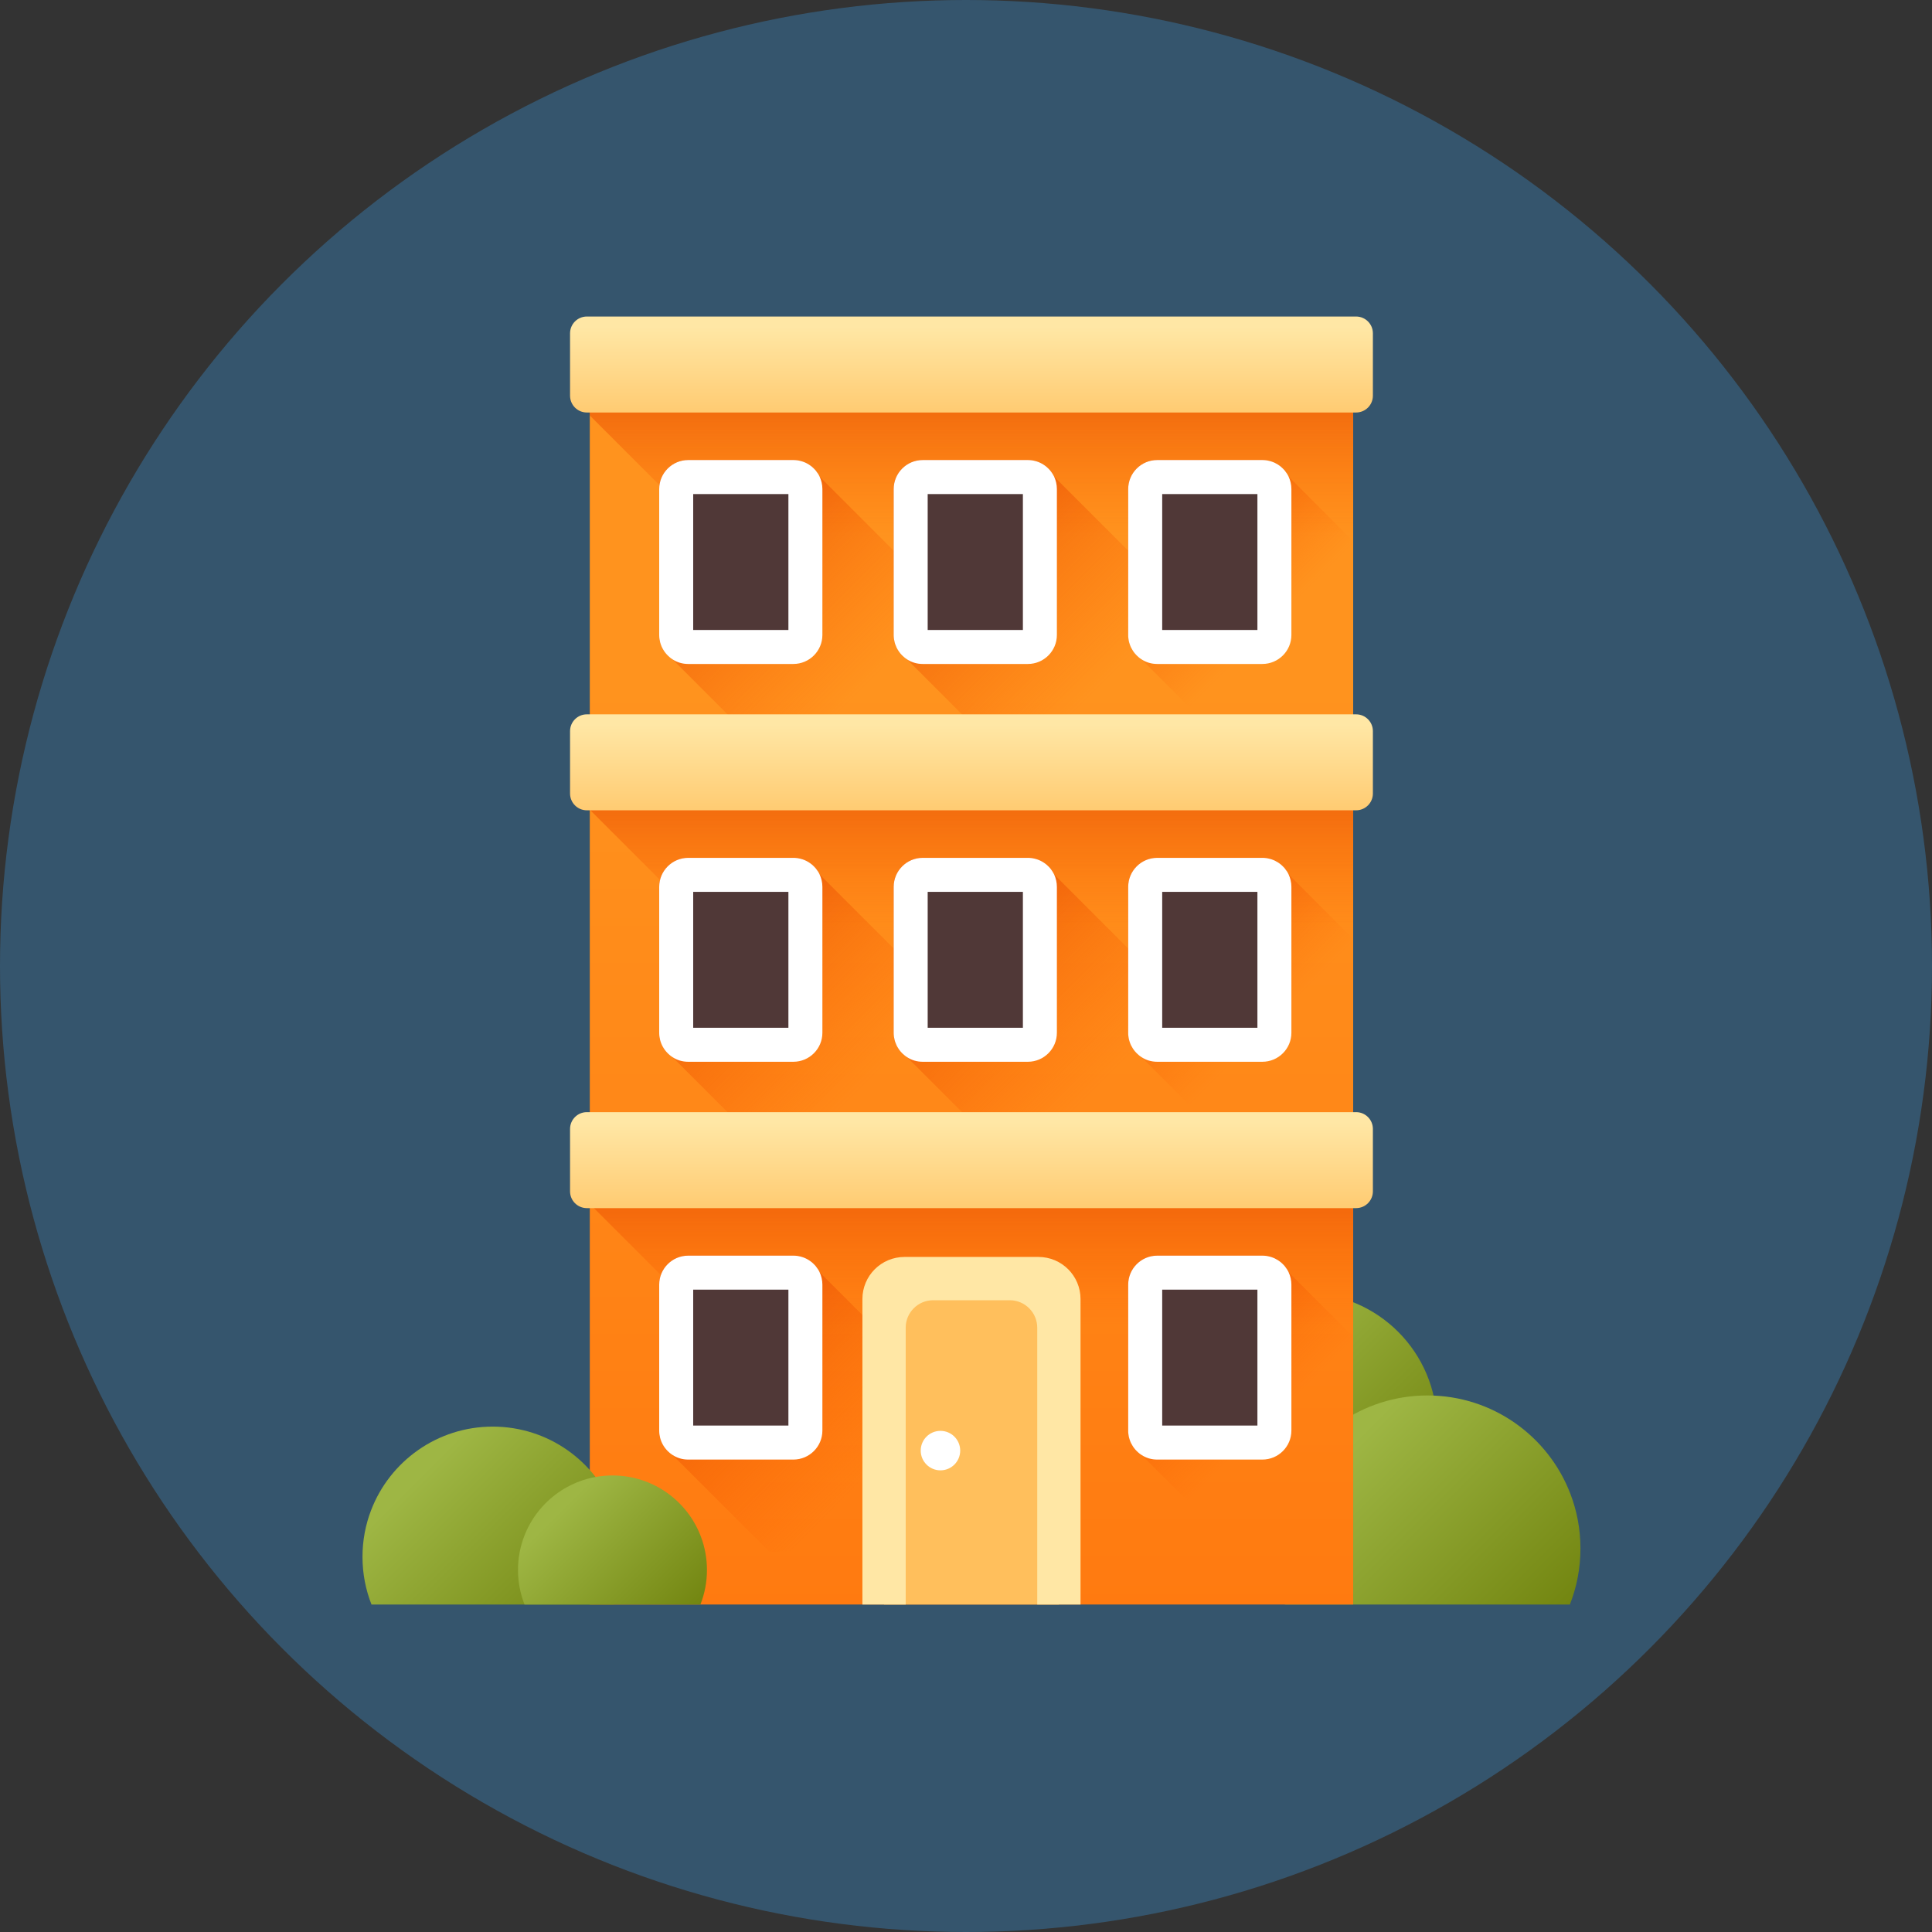 <?xml version="1.0" encoding="UTF-8" standalone="no"?>
<!-- Generator: Adobe Illustrator 19.0.0, SVG Export Plug-In . SVG Version: 6.00 Build 0)  -->

<svg
   xmlns:dc="http://purl.org/dc/elements/1.1/"
   xmlns:cc="http://creativecommons.org/ns#"
   xmlns:rdf="http://www.w3.org/1999/02/22-rdf-syntax-ns#"
   xmlns:svg="http://www.w3.org/2000/svg"
   xmlns="http://www.w3.org/2000/svg"
   xmlns:sodipodi="http://sodipodi.sourceforge.net/DTD/sodipodi-0.dtd"
   xmlns:inkscape="http://www.inkscape.org/namespaces/inkscape"
   version="1.1"
   id="Capa_1"
   x="0px"
   y="0px"
   viewBox="0 0 768 768"
   xml:space="preserve"
   sodipodi:docname="residence.svg"
   width="768"
   height="768"
   inkscape:version="0.92.3 (unknown)"><rect x="0" y="0" width="768" height="768" fill="#333333" stroke="none"/><defs
   id="defs2567"><style
     id="style930">.cls-1{fill:#35556d;}.cls-2{fill:#1b75bc;}.cls-3{fill:#a9e870;}.cls-4{fill:#ff673a;}.cls-5{fill:#13aae5;}.cls-6{fill:#733fc4;}.cls-7{fill:#14a085;}.cls-8{fill:#f29c1f;}.cls-9{fill:#e57e25;}.cls-10{fill:#71c285;}.cls-11{fill:#808b8d;}</style><linearGradient
     id="linearGradient3303"
     gradientUnits="userSpaceOnUse"
     x1="355.781"
     y1="106.295"
     x2="423.331"
     y2="38.735"
     gradientTransform="matrix(1.004,0,0,-1.004,1.349,1441.343)"><stop
       offset="0"
       style="stop-color:#9EB644"
       id="stop2363-3" /><stop
       offset="1"
       style="stop-color:#738611"
       id="stop2365-6" /></linearGradient><linearGradient
     id="linearGradient3307"
     gradientUnits="userSpaceOnUse"
     x1="401.168"
     y1="64.452"
     x2="475.948"
     y2="-10.318"
     gradientTransform="matrix(1.004,0,0,-1.004,1.349,1441.343)"><stop
       offset="0"
       style="stop-color:#9EB644"
       id="stop2370-7" /><stop
       offset="1"
       style="stop-color:#738611"
       id="stop2372-5" /></linearGradient><linearGradient
     id="linearGradient3311"
     gradientUnits="userSpaceOnUse"
     x1="254.814"
     y1="368.833"
     x2="254.814"
     y2="-424.317"
     gradientTransform="matrix(1.004,0,0,-1.004,1.349,1441.343)"><stop
       offset="0"
       style="stop-color:#FF931E"
       id="stop2377-3" /><stop
       offset="1"
       style="stop-color:#FF5D00"
       id="stop2379-5" /></linearGradient><linearGradient
     id="linearGradient3315"
     gradientUnits="userSpaceOnUse"
     x1="254.81"
     y1="427.693"
     x2="254.81"
     y2="517.886"
     gradientTransform="matrix(1.004,0,0,-1.004,0.192,516.561)"><stop
       offset="0"
       style="stop-color:#FF5D00;stop-opacity:0"
       id="stop2384-6" /><stop
       offset="1"
       style="stop-color:#D54003"
       id="stop2386-2" /></linearGradient><linearGradient
     id="linearGradient3319"
     gradientUnits="userSpaceOnUse"
     x1="254.81"
     y1="271.583"
     x2="254.81"
     y2="361.773"
     gradientTransform="matrix(1.004,0,0,-1.004,0.192,516.561)"><stop
       offset="0"
       style="stop-color:#FF5D00;stop-opacity:0"
       id="stop2391-9" /><stop
       offset="1"
       style="stop-color:#D54003"
       id="stop2393-1" /></linearGradient><linearGradient
     id="linearGradient3323"
     gradientUnits="userSpaceOnUse"
     x1="254.81"
     y1="115.463"
     x2="254.81"
     y2="205.663"
     gradientTransform="matrix(1.004,0,0,-1.004,0.192,516.561)"><stop
       offset="0"
       style="stop-color:#FF5D00;stop-opacity:0"
       id="stop2398-2" /><stop
       offset="1"
       style="stop-color:#D54003"
       id="stop2400-7" /></linearGradient><linearGradient
     id="linearGradient3327"
     gradientUnits="userSpaceOnUse"
     x1="254.809"
     y1="510.503"
     x2="254.809"
     y2="460.083"
     gradientTransform="matrix(1.004,0,0,-1.004,1.349,1441.343)"><stop
       offset="0"
       style="stop-color:#FFE7A5"
       id="stop2405-0" /><stop
       offset="0.966"
       style="stop-color:#FFBF5C"
       id="stop2407-9" /></linearGradient><linearGradient
     id="linearGradient3331"
     gradientUnits="userSpaceOnUse"
     x1="212.799"
     y1="368.022"
     x2="115.269"
     y2="465.547"
     gradientTransform="matrix(1.004,0,0,-1.004,1.349,1441.343)"><stop
       offset="0"
       style="stop-color:#FF5D00;stop-opacity:0"
       id="stop2412-3" /><stop
       offset="1"
       style="stop-color:#D54003"
       id="stop2414-6" /></linearGradient><linearGradient
     id="linearGradient3335"
     gradientUnits="userSpaceOnUse"
     x1="305.648"
     y1="368.022"
     x2="208.128"
     y2="465.547"
     gradientTransform="matrix(1.004,0,0,-1.004,1.349,1441.343)"><stop
       offset="0"
       style="stop-color:#FF5D00;stop-opacity:0"
       id="stop2423-0" /><stop
       offset="1"
       style="stop-color:#D54003"
       id="stop2425-6" /></linearGradient><linearGradient
     id="linearGradient3339"
     gradientUnits="userSpaceOnUse"
     x1="373.902"
     y1="392.626"
     x2="305.533"
     y2="460.996"
     gradientTransform="matrix(1.004,0,0,-1.004,1.349,1441.343)"><stop
       offset="0"
       style="stop-color:#FF5D00;stop-opacity:0"
       id="stop2434-2" /><stop
       offset="1"
       style="stop-color:#D54003"
       id="stop2436-6" /></linearGradient><linearGradient
     id="linearGradient3343"
     gradientUnits="userSpaceOnUse"
     x1="254.809"
     y1="352.983"
     x2="254.809"
     y2="302.563"
     gradientTransform="matrix(1.004,0,0,-1.004,1.349,1441.343)"><stop
       offset="0"
       style="stop-color:#FFE7A5"
       id="stop2445-1" /><stop
       offset="0.966"
       style="stop-color:#FFBF5C"
       id="stop2447-8" /></linearGradient><linearGradient
     id="linearGradient3347"
     gradientUnits="userSpaceOnUse"
     x1="212.799"
     y1="210.503"
     x2="115.269"
     y2="308.033"
     gradientTransform="matrix(1.004,0,0,-1.004,1.349,1441.343)"><stop
       offset="0"
       style="stop-color:#FF5D00;stop-opacity:0"
       id="stop2452-7" /><stop
       offset="1"
       style="stop-color:#D54003"
       id="stop2454-9" /></linearGradient><linearGradient
     id="linearGradient3351"
     gradientUnits="userSpaceOnUse"
     x1="305.648"
     y1="210.502"
     x2="208.128"
     y2="308.032"
     gradientTransform="matrix(1.004,0,0,-1.004,1.349,1441.343)"><stop
       offset="0"
       style="stop-color:#FF5D00;stop-opacity:0"
       id="stop2463-2" /><stop
       offset="1"
       style="stop-color:#D54003"
       id="stop2465-0" /></linearGradient><linearGradient
     id="linearGradient3355"
     gradientUnits="userSpaceOnUse"
     x1="373.901"
     y1="235.115"
     x2="305.531"
     y2="303.475"
     gradientTransform="matrix(1.004,0,0,-1.004,1.349,1441.343)"><stop
       offset="0"
       style="stop-color:#FF5D00;stop-opacity:0"
       id="stop2474-2" /><stop
       offset="1"
       style="stop-color:#D54003"
       id="stop2476-3" /></linearGradient><linearGradient
     id="linearGradient3359"
     gradientUnits="userSpaceOnUse"
     x1="254.809"
     y1="195.463"
     x2="254.809"
     y2="145.053"
     gradientTransform="matrix(1.004,0,0,-1.004,1.349,1441.343)"><stop
       offset="0"
       style="stop-color:#FFE7A5"
       id="stop2485-7" /><stop
       offset="0.966"
       style="stop-color:#FFBF5C"
       id="stop2487-5" /></linearGradient><linearGradient
     id="linearGradient3363"
     gradientUnits="userSpaceOnUse"
     x1="212.798"
     y1="52.992"
     x2="115.268"
     y2="150.512"
     gradientTransform="matrix(1.004,0,0,-1.004,1.349,1441.343)"><stop
       offset="0"
       style="stop-color:#FF5D00;stop-opacity:0"
       id="stop2492-9" /><stop
       offset="1"
       style="stop-color:#D54003"
       id="stop2494-2" /></linearGradient><linearGradient
     id="linearGradient3367"
     gradientUnits="userSpaceOnUse"
     x1="373.901"
     y1="77.595"
     x2="305.531"
     y2="145.965"
     gradientTransform="matrix(1.004,0,0,-1.004,1.349,1441.343)"><stop
       offset="0"
       style="stop-color:#FF5D00;stop-opacity:0"
       id="stop2503-2" /><stop
       offset="1"
       style="stop-color:#D54003"
       id="stop2505-8" /></linearGradient><linearGradient
     id="linearGradient3371"
     gradientUnits="userSpaceOnUse"
     x1="36.161"
     y1="55.525"
     x2="99.801"
     y2="-8.106"
     gradientTransform="matrix(1.004,0,0,-1.004,1.349,1441.343)"><stop
       offset="0"
       style="stop-color:#9EB644"
       id="stop2520-9" /><stop
       offset="1"
       style="stop-color:#738611"
       id="stop2522-7" /></linearGradient><linearGradient
     id="linearGradient3375"
     gradientUnits="userSpaceOnUse"
     x1="91.562"
     y1="41.526"
     x2="137.722"
     y2="-4.634"
     gradientTransform="matrix(1.004,0,0,-1.004,1.349,1441.343)"><stop
       offset="0"
       style="stop-color:#9EB644"
       id="stop2527-3" /><stop
       offset="1"
       style="stop-color:#738611"
       id="stop2529-6" /></linearGradient></defs><sodipodi:namedview
   pagecolor="#ffffff"
   bordercolor="#666666"
   borderopacity="1"
   objecttolerance="10"
   gridtolerance="10"
   guidetolerance="10"
   inkscape:pageopacity="0"
   inkscape:pageshadow="2"
   inkscape:window-width="1839"
   inkscape:window-height="1050"
   id="namedview2565"
   showgrid="false"
   showguides="false"
   inkscape:zoom="0.30556128"
   inkscape:cx="920.39243"
   inkscape:cy="490.85204"
   inkscape:window-x="81"
   inkscape:window-y="30"
   inkscape:window-maximized="1"
   inkscape:current-layer="Capa_1" />
<linearGradient
   id="SVGID_1_"
   gradientUnits="userSpaceOnUse"
   x1="355.781"
   y1="106.295"
   x2="423.331"
   y2="38.735"
   gradientTransform="matrix(1.004,0,0,-1.004,1.349,1441.343)">
	<stop
   offset="0"
   style="stop-color:#9EB644"
   id="stop2363" />
	<stop
   offset="1"
   style="stop-color:#738611"
   id="stop2365" />
</linearGradient>

<linearGradient
   id="SVGID_2_"
   gradientUnits="userSpaceOnUse"
   x1="401.168"
   y1="64.452"
   x2="475.948"
   y2="-10.318"
   gradientTransform="matrix(1.004,0,0,-1.004,1.349,1441.343)">
	<stop
   offset="0"
   style="stop-color:#9EB644"
   id="stop2370" />
	<stop
   offset="1"
   style="stop-color:#738611"
   id="stop2372" />
</linearGradient>

<linearGradient
   id="SVGID_3_"
   gradientUnits="userSpaceOnUse"
   x1="254.814"
   y1="368.833"
   x2="254.814"
   y2="-424.317"
   gradientTransform="matrix(1.004,0,0,-1.004,1.349,1441.343)">
	<stop
   offset="0"
   style="stop-color:#FF931E"
   id="stop2377" />
	<stop
   offset="1"
   style="stop-color:#FF5D00"
   id="stop2379" />
</linearGradient>

<linearGradient
   id="SVGID_4_"
   gradientUnits="userSpaceOnUse"
   x1="254.81"
   y1="427.693"
   x2="254.81"
   y2="517.886"
   gradientTransform="matrix(1.004,0,0,-1.004,0.192,516.561)">
	<stop
   offset="0"
   style="stop-color:#FF5D00;stop-opacity:0"
   id="stop2384" />
	<stop
   offset="1"
   style="stop-color:#D54003"
   id="stop2386" />
</linearGradient>

<linearGradient
   id="SVGID_5_"
   gradientUnits="userSpaceOnUse"
   x1="254.81"
   y1="271.583"
   x2="254.81"
   y2="361.773"
   gradientTransform="matrix(1.004,0,0,-1.004,0.192,516.561)">
	<stop
   offset="0"
   style="stop-color:#FF5D00;stop-opacity:0"
   id="stop2391" />
	<stop
   offset="1"
   style="stop-color:#D54003"
   id="stop2393" />
</linearGradient>

<linearGradient
   id="SVGID_6_"
   gradientUnits="userSpaceOnUse"
   x1="254.81"
   y1="115.463"
   x2="254.81"
   y2="205.663"
   gradientTransform="matrix(1.004,0,0,-1.004,0.192,516.561)">
	<stop
   offset="0"
   style="stop-color:#FF5D00;stop-opacity:0"
   id="stop2398" />
	<stop
   offset="1"
   style="stop-color:#D54003"
   id="stop2400" />
</linearGradient>

<linearGradient
   id="SVGID_7_"
   gradientUnits="userSpaceOnUse"
   x1="254.809"
   y1="510.503"
   x2="254.809"
   y2="460.083"
   gradientTransform="matrix(1.004,0,0,-1.004,1.349,1441.343)">
	<stop
   offset="0"
   style="stop-color:#FFE7A5"
   id="stop2405" />
	<stop
   offset="0.966"
   style="stop-color:#FFBF5C"
   id="stop2407" />
</linearGradient>

<linearGradient
   id="SVGID_8_"
   gradientUnits="userSpaceOnUse"
   x1="212.799"
   y1="368.022"
   x2="115.269"
   y2="465.547"
   gradientTransform="matrix(1.004,0,0,-1.004,1.349,1441.343)">
	<stop
   offset="0"
   style="stop-color:#FF5D00;stop-opacity:0"
   id="stop2412" />
	<stop
   offset="1"
   style="stop-color:#D54003"
   id="stop2414" />
</linearGradient>



<linearGradient
   id="SVGID_9_"
   gradientUnits="userSpaceOnUse"
   x1="305.648"
   y1="368.022"
   x2="208.128"
   y2="465.547"
   gradientTransform="matrix(1.004,0,0,-1.004,1.349,1441.343)">
	<stop
   offset="0"
   style="stop-color:#FF5D00;stop-opacity:0"
   id="stop2423" />
	<stop
   offset="1"
   style="stop-color:#D54003"
   id="stop2425" />
</linearGradient>



<linearGradient
   id="SVGID_10_"
   gradientUnits="userSpaceOnUse"
   x1="373.902"
   y1="392.626"
   x2="305.533"
   y2="460.996"
   gradientTransform="matrix(1.004,0,0,-1.004,1.349,1441.343)">
	<stop
   offset="0"
   style="stop-color:#FF5D00;stop-opacity:0"
   id="stop2434" />
	<stop
   offset="1"
   style="stop-color:#D54003"
   id="stop2436" />
</linearGradient>



<linearGradient
   id="SVGID_11_"
   gradientUnits="userSpaceOnUse"
   x1="254.809"
   y1="352.983"
   x2="254.809"
   y2="302.563"
   gradientTransform="matrix(1.004,0,0,-1.004,1.349,1441.343)">
	<stop
   offset="0"
   style="stop-color:#FFE7A5"
   id="stop2445" />
	<stop
   offset="0.966"
   style="stop-color:#FFBF5C"
   id="stop2447" />
</linearGradient>

<linearGradient
   id="SVGID_12_"
   gradientUnits="userSpaceOnUse"
   x1="212.799"
   y1="210.503"
   x2="115.269"
   y2="308.033"
   gradientTransform="matrix(1.004,0,0,-1.004,1.349,1441.343)">
	<stop
   offset="0"
   style="stop-color:#FF5D00;stop-opacity:0"
   id="stop2452" />
	<stop
   offset="1"
   style="stop-color:#D54003"
   id="stop2454" />
</linearGradient>



<linearGradient
   id="SVGID_13_"
   gradientUnits="userSpaceOnUse"
   x1="305.648"
   y1="210.502"
   x2="208.128"
   y2="308.032"
   gradientTransform="matrix(1.004,0,0,-1.004,1.349,1441.343)">
	<stop
   offset="0"
   style="stop-color:#FF5D00;stop-opacity:0"
   id="stop2463" />
	<stop
   offset="1"
   style="stop-color:#D54003"
   id="stop2465" />
</linearGradient>



<linearGradient
   id="SVGID_14_"
   gradientUnits="userSpaceOnUse"
   x1="373.901"
   y1="235.115"
   x2="305.531"
   y2="303.475"
   gradientTransform="matrix(1.004,0,0,-1.004,1.349,1441.343)">
	<stop
   offset="0"
   style="stop-color:#FF5D00;stop-opacity:0"
   id="stop2474" />
	<stop
   offset="1"
   style="stop-color:#D54003"
   id="stop2476" />
</linearGradient>



<linearGradient
   id="SVGID_15_"
   gradientUnits="userSpaceOnUse"
   x1="254.809"
   y1="195.463"
   x2="254.809"
   y2="145.053"
   gradientTransform="matrix(1.004,0,0,-1.004,1.349,1441.343)">
	<stop
   offset="0"
   style="stop-color:#FFE7A5"
   id="stop2485" />
	<stop
   offset="0.966"
   style="stop-color:#FFBF5C"
   id="stop2487" />
</linearGradient>

<linearGradient
   id="SVGID_16_"
   gradientUnits="userSpaceOnUse"
   x1="212.798"
   y1="52.992"
   x2="115.268"
   y2="150.512"
   gradientTransform="matrix(1.004,0,0,-1.004,1.349,1441.343)">
	<stop
   offset="0"
   style="stop-color:#FF5D00;stop-opacity:0"
   id="stop2492" />
	<stop
   offset="1"
   style="stop-color:#D54003"
   id="stop2494" />
</linearGradient>



<linearGradient
   id="SVGID_17_"
   gradientUnits="userSpaceOnUse"
   x1="373.901"
   y1="77.595"
   x2="305.531"
   y2="145.965"
   gradientTransform="matrix(1.004,0,0,-1.004,1.349,1441.343)">
	<stop
   offset="0"
   style="stop-color:#FF5D00;stop-opacity:0"
   id="stop2503" />
	<stop
   offset="1"
   style="stop-color:#D54003"
   id="stop2505" />
</linearGradient>






<linearGradient
   id="SVGID_18_"
   gradientUnits="userSpaceOnUse"
   x1="36.161"
   y1="55.525"
   x2="99.801"
   y2="-8.106"
   gradientTransform="matrix(1.004,0,0,-1.004,1.349,1441.343)">
	<stop
   offset="0"
   style="stop-color:#9EB644"
   id="stop2520" />
	<stop
   offset="1"
   style="stop-color:#738611"
   id="stop2522" />
</linearGradient>

<linearGradient
   id="SVGID_19_"
   gradientUnits="userSpaceOnUse"
   x1="91.562"
   y1="41.526"
   x2="137.722"
   y2="-4.634"
   gradientTransform="matrix(1.004,0,0,-1.004,1.349,1441.343)">
	<stop
   offset="0"
   style="stop-color:#9EB644"
   id="stop2527" />
	<stop
   offset="1"
   style="stop-color:#738611"
   id="stop2529" />
</linearGradient>

<g
   id="g2534"
   transform="translate(0,256)">
</g>
<g
   id="g2536"
   transform="translate(0,256)">
</g>
<g
   id="g2538"
   transform="translate(0,256)">
</g>
<g
   id="g2540"
   transform="translate(0,256)">
</g>
<g
   id="g2542"
   transform="translate(0,256)">
</g>
<g
   id="g2544"
   transform="translate(0,256)">
</g>
<g
   id="g2546"
   transform="translate(0,256)">
</g>
<g
   id="g2548"
   transform="translate(0,256)">
</g>
<g
   id="g2550"
   transform="translate(0,256)">
</g>
<g
   id="g2552"
   transform="translate(0,256)">
</g>
<g
   id="g2554"
   transform="translate(0,256)">
</g>
<g
   id="g2556"
   transform="translate(0,256)">
</g>
<g
   id="g2558"
   transform="translate(0,256)">
</g>
<g
   id="g2560"
   transform="translate(0,256)">
</g>
<g
   id="g2562"
   transform="translate(0,256)">
</g>
<circle
   class="cls-1"
   cx="384"
   cy="384"
   r="384"
   id="circle936"
   style="fill:#35556d" /><g
   id="g3095"
   transform="translate(129.018,-798.957)"><circle
     id="circle2368"
     r="52.686"
     cy="1365.624"
     cx="389.515"
     style="fill:url(#SVGID_1_)" /><path
     inkscape:connector-curvature="0"
     id="path2375"
     d="m 499.236,1414.512 c 0,7.865 -1.488,15.372 -4.204,22.27 h -113.263 c -2.716,-6.898 -4.204,-14.405 -4.204,-22.27 0,-7.659 1.413,-14.98 3.998,-21.727 8.745,-22.878 30.896,-39.109 56.837,-39.109 25.941,0 48.093,16.229 56.837,39.109 2.588,6.747 3.999,14.068 3.999,21.727 z"
     style="fill:url(#SVGID_2_)" /><rect
     id="rect2382"
     height="495.486"
     width="303.455"
     style="fill:url(#SVGID_3_)"
     y="941.293"
     x="105.435" /><polygon
     transform="translate(1.157,924.782)"
     id="polygon2389"
     points="407.727,109.69 174.645,109.69 104.275,39.322 104.275,16.511 407.727,16.511 "
     style="fill:url(#SVGID_4_)" /><polygon
     transform="translate(1.157,924.782)"
     id="polygon2396"
     points="407.727,266.415 174.645,266.415 104.275,196.045 104.275,173.235 407.727,173.235 "
     style="fill:url(#SVGID_5_)" /><polygon
     transform="translate(1.157,924.782)"
     id="polygon2403"
     points="407.727,423.138 174.645,423.138 104.275,352.769 104.275,329.959 407.727,329.959 "
     style="fill:url(#SVGID_6_)" /><path
     inkscape:connector-curvature="0"
     id="path2410"
     d="m 416.728,931.457 v 24.804 c 0,3.686 -2.989,6.675 -6.675,6.675 h -305.791 c -3.686,0 -6.675,-2.989 -6.675,-6.675 v -24.804 c 0,-3.686 2.989,-6.675 6.675,-6.675 h 305.791 c 3.686,0 6.675,2.989 6.675,6.675 z"
     style="fill:url(#SVGID_7_)" /><path
     inkscape:connector-curvature="0"
     id="path2417"
     d="m 307.872,1099.496 h -131.106 l -38.434,-38.434 c -0.01,0 -0.01,-0.01 -0.021,-0.021 -0.198,-0.125 -0.396,-0.26 -0.583,-0.396 -0.021,-0.01 -0.041,-0.031 -0.062,-0.042 -0.167,-0.136 -0.333,-0.271 -0.489,-0.396 -0.198,-0.157 -0.374,-0.323 -0.552,-0.5 -0.167,-0.157 -0.322,-0.312 -0.479,-0.479 -0.167,-0.167 -0.312,-0.343 -0.469,-0.52 -0.157,-0.177 -0.302,-0.364 -0.438,-0.562 -0.136,-0.188 -0.271,-0.386 -0.396,-0.583 -0.26,-0.396 -0.489,-0.812 -0.698,-1.239 -0.198,-0.427 -0.386,-0.874 -0.531,-1.332 -0.083,-0.229 -0.146,-0.458 -0.208,-0.687 -0.114,-0.406 -0.198,-0.812 -0.25,-1.229 -0.031,-0.177 -0.062,-0.354 -0.073,-0.541 -0.021,-0.156 -0.031,-0.322 -0.041,-0.489 -0.01,-0.219 -0.021,-0.437 -0.021,-0.656 v -58.025 c 0,-6.361 5.174,-11.534 11.534,-11.534 h 41.807 c 0.229,0 0.458,0.01 0.687,0.021 0.167,0.01 0.333,0.021 0.489,0.042 0.177,0.01 0.343,0.031 0.52,0.062 0.208,0.031 0.417,0.062 0.624,0.114 0.208,0.042 0.417,0.083 0.614,0.146 0.24,0.062 0.469,0.124 0.698,0.208 0.458,0.146 0.906,0.333 1.332,0.531 0.427,0.208 0.843,0.437 1.239,0.698 0.208,0.124 0.396,0.26 0.593,0.406 0.177,0.124 0.354,0.271 0.531,0.406 0.219,0.177 0.427,0.364 0.624,0.562 0.146,0.136 0.291,0.281 0.427,0.427 0.157,0.157 0.302,0.323 0.448,0.489 0.021,0.031 0.041,0.062 0.073,0.093 0.281,0.343 0.541,0.698 0.77,1.062 0,0 0.021,0.01 0.021,0.021 l -0.312,0.25 25.192,25.192 6.912,6.912 6.34,6.34 8.891,8.891 26.806,26.806 6.923,6.923 z"
     style="fill:url(#SVGID_8_)" /><path
     inkscape:connector-curvature="0"
     id="path2419"
     d="m 186.369,1056.137 h -41.814 c -2.637,0 -4.775,-2.137 -4.775,-4.775 v -57.995 c 0,-2.637 2.137,-4.775 4.775,-4.775 h 41.814 c 2.637,0 4.775,2.137 4.775,4.775 v 57.996 c 0,2.636 -2.138,4.774 -4.775,4.774 z"
     style="fill:#503837" /><path
     inkscape:connector-curvature="0"
     id="path2421"
     d="m 196.784,988.407 c -0.212,-0.446 -0.457,-0.88 -0.725,-1.293 l -0.022,-0.011 c -0.234,-0.368 -0.491,-0.725 -0.769,-1.07 -0.033,-0.022 -0.056,-0.056 -0.078,-0.089 -0.145,-0.167 -0.29,-0.334 -0.446,-0.491 -0.134,-0.146 -0.279,-0.29 -0.424,-0.424 -0.201,-0.201 -0.413,-0.391 -0.624,-0.568 -0.179,-0.134 -0.356,-0.279 -0.535,-0.402 -0.201,-0.146 -0.38,-0.279 -0.591,-0.413 -0.391,-0.256 -0.814,-0.479 -1.238,-0.691 -0.424,-0.201 -0.88,-0.391 -1.338,-0.535 -0.223,-0.078 -0.457,-0.146 -0.692,-0.201 -0.201,-0.067 -0.413,-0.111 -0.613,-0.145 -0.212,-0.056 -0.424,-0.089 -0.624,-0.122 -0.179,-0.033 -0.345,-0.044 -0.524,-0.056 -0.156,-0.022 -0.323,-0.033 -0.491,-0.044 -0.223,-0.011 -0.457,-0.022 -0.692,-0.022 h -41.807 c -6.355,0 -11.528,5.173 -11.528,11.539 v 58.028 c 0,0.212 0.011,0.435 0.022,0.647 0.011,0.167 0.022,0.334 0.033,0.491 0.011,0.19 0.044,0.368 0.078,0.546 0.056,0.413 0.134,0.825 0.245,1.227 0.067,0.234 0.134,0.457 0.212,0.691 0.145,0.457 0.334,0.904 0.535,1.327 0.201,0.424 0.435,0.847 0.692,1.238 0.122,0.201 0.268,0.402 0.402,0.591 0.134,0.19 0.279,0.379 0.435,0.557 0.156,0.179 0.301,0.356 0.468,0.524 0.156,0.168 0.312,0.323 0.479,0.48 0.179,0.168 0.356,0.334 0.546,0.491 0.156,0.134 0.323,0.268 0.491,0.402 0.022,0.011 0.044,0.033 0.067,0.044 0.19,0.134 0.379,0.268 0.579,0.391 0.011,0.011 0.011,0.022 0.022,0.022 1.795,1.171 3.924,1.828 6.221,1.828 h 41.807 c 6.366,0 11.539,-5.173 11.539,-11.528 v -57.998 c 0.002,-1.773 -0.4,-3.456 -1.112,-4.961 z m -12.398,60.972 h -37.849 v -54.026 h 37.849 z"
     style="fill:#ffffff" /><path
     inkscape:connector-curvature="0"
     id="path2428"
     d="m 401.089,1099.496 h -131.105 l -38.434,-38.434 c -0.01,0 -0.01,-0.01 -0.021,-0.021 -0.198,-0.125 -0.396,-0.26 -0.583,-0.396 -0.021,-0.01 -0.041,-0.031 -0.062,-0.042 -0.167,-0.136 -0.333,-0.271 -0.489,-0.396 -0.198,-0.157 -0.374,-0.323 -0.552,-0.5 -0.167,-0.157 -0.322,-0.312 -0.479,-0.479 -0.167,-0.167 -0.312,-0.343 -0.469,-0.52 -0.157,-0.177 -0.302,-0.364 -0.438,-0.562 -0.136,-0.188 -0.271,-0.386 -0.396,-0.583 -0.26,-0.396 -0.489,-0.812 -0.698,-1.239 -0.198,-0.427 -0.386,-0.874 -0.531,-1.332 -0.083,-0.229 -0.146,-0.458 -0.208,-0.687 -0.114,-0.406 -0.198,-0.812 -0.25,-1.229 -0.031,-0.177 -0.062,-0.354 -0.073,-0.541 -0.021,-0.156 -0.031,-0.322 -0.041,-0.489 -0.01,-0.219 -0.021,-0.437 -0.021,-0.656 v -58.025 c 0,-6.361 5.174,-11.534 11.534,-11.534 h 41.807 c 0.229,0 0.458,0.01 0.687,0.021 0.167,0.01 0.333,0.021 0.489,0.042 0.177,0.01 0.343,0.031 0.52,0.062 0.208,0.031 0.417,0.062 0.624,0.114 0.208,0.042 0.417,0.083 0.614,0.146 0.24,0.062 0.469,0.124 0.698,0.208 0.458,0.146 0.906,0.333 1.332,0.531 0.427,0.208 0.843,0.437 1.239,0.698 0.208,0.124 0.396,0.26 0.593,0.406 0.177,0.124 0.354,0.271 0.531,0.406 0.219,0.177 0.427,0.364 0.624,0.562 0.146,0.136 0.291,0.281 0.427,0.427 0.156,0.157 0.302,0.323 0.448,0.489 0.021,0.031 0.041,0.062 0.073,0.093 0.281,0.343 0.541,0.698 0.77,1.062 0,0 0.021,0.01 0.021,0.021 l -0.312,0.25 25.192,25.192 6.912,6.912 6.34,6.34 8.891,8.891 26.806,26.806 6.923,6.923 z"
     style="fill:url(#SVGID_9_)" /><path
     inkscape:connector-curvature="0"
     id="path2430"
     d="m 279.586,1056.137 h -41.814 c -2.637,0 -4.775,-2.137 -4.775,-4.775 v -57.995 c 0,-2.637 2.137,-4.775 4.775,-4.775 h 41.814 c 2.637,0 4.775,2.137 4.775,4.775 v 57.996 c 0,2.636 -2.138,4.774 -4.775,4.774 z"
     style="fill:#503837" /><path
     inkscape:connector-curvature="0"
     id="path2432"
     d="m 290.018,988.43 c 0,-0.011 -0.011,-0.011 -0.011,-0.022 -0.223,-0.446 -0.468,-0.88 -0.736,-1.293 l -0.022,-0.011 c -0.223,-0.368 -0.491,-0.725 -0.769,-1.07 -0.033,-0.022 -0.044,-0.056 -0.067,-0.089 -0.145,-0.167 -0.29,-0.334 -0.446,-0.491 -0.145,-0.146 -0.29,-0.29 -0.435,-0.424 -0.19,-0.201 -0.402,-0.391 -0.624,-0.568 -0.179,-0.134 -0.356,-0.279 -0.524,-0.402 -0.201,-0.146 -0.391,-0.279 -0.602,-0.413 -0.391,-0.256 -0.802,-0.479 -1.238,-0.691 -0.424,-0.201 -0.869,-0.391 -1.326,-0.535 -0.234,-0.078 -0.457,-0.146 -0.703,-0.201 -0.201,-0.067 -0.402,-0.111 -0.613,-0.145 -0.212,-0.056 -0.413,-0.089 -0.624,-0.122 -0.179,-0.033 -0.345,-0.044 -0.524,-0.056 -0.156,-0.022 -0.323,-0.033 -0.491,-0.044 -0.223,-0.011 -0.457,-0.022 -0.68,-0.022 h -41.807 c -6.366,0 -11.539,5.173 -11.539,11.539 v 58.028 c 0,0.212 0.011,0.435 0.022,0.647 0.011,0.167 0.022,0.334 0.044,0.491 0.011,0.19 0.044,0.368 0.067,0.546 0.056,0.413 0.145,0.825 0.256,1.227 0.056,0.234 0.122,0.457 0.201,0.691 0.156,0.457 0.334,0.904 0.535,1.327 0.212,0.424 0.435,0.847 0.703,1.238 0.122,0.201 0.256,0.402 0.391,0.591 0.134,0.19 0.279,0.379 0.435,0.557 0.156,0.179 0.301,0.356 0.468,0.524 0.156,0.168 0.312,0.323 0.48,0.48 0.179,0.168 0.356,0.334 0.557,0.491 0.156,0.134 0.323,0.268 0.491,0.402 0.022,0.011 0.033,0.033 0.056,0.044 0.19,0.134 0.391,0.268 0.591,0.391 0.011,0.011 0.011,0.022 0.011,0.022 1.795,1.171 3.924,1.828 6.232,1.828 h 41.807 c 6.355,0 11.528,-5.173 11.528,-11.528 v -57.999 c -10e-4,-1.761 -0.402,-3.445 -1.094,-4.938 z m -12.419,60.949 h -37.85 v -54.026 h 37.849 v 54.026 z"
     style="fill:#ffffff" /><path
     inkscape:connector-curvature="0"
     id="path2439"
     d="m 408.884,1014.082 v 85.409 h -45.686 l -38.429,-38.429 c -0.011,0 -0.011,-0.011 -0.022,-0.022 -0.201,-0.122 -0.402,-0.257 -0.579,-0.391 -0.022,-0.011 -0.044,-0.033 -0.067,-0.044 -0.168,-0.134 -0.334,-0.268 -0.491,-0.402 -0.201,-0.157 -0.367,-0.323 -0.546,-0.491 -0.168,-0.156 -0.323,-0.312 -0.48,-0.48 -0.168,-0.167 -0.312,-0.345 -0.468,-0.524 -0.156,-0.179 -0.301,-0.368 -0.435,-0.557 -0.145,-0.19 -0.279,-0.391 -0.402,-0.591 -0.256,-0.391 -0.491,-0.814 -0.703,-1.238 -0.19,-0.424 -0.379,-0.869 -0.524,-1.327 -0.089,-0.234 -0.145,-0.457 -0.212,-0.691 -0.111,-0.402 -0.201,-0.814 -0.245,-1.227 -0.033,-0.179 -0.067,-0.356 -0.078,-0.546 -0.022,-0.156 -0.033,-0.323 -0.044,-0.491 0,-0.212 -0.011,-0.435 -0.011,-0.647 v -58.025 c 0,-6.366 5.173,-11.539 11.528,-11.539 h 41.807 c 0.234,0 0.457,0.011 0.692,0.022 0.167,0.011 0.334,0.022 0.491,0.044 0.179,0.011 0.345,0.022 0.513,0.056 0.212,0.033 0.424,0.067 0.624,0.122 0.212,0.033 0.424,0.078 0.624,0.145 0.234,0.055 0.468,0.122 0.691,0.201 0.457,0.145 0.904,0.334 1.338,0.535 0.424,0.212 0.836,0.435 1.238,0.691 0.201,0.134 0.391,0.268 0.591,0.413 0.179,0.122 0.356,0.268 0.535,0.402 0.212,0.179 0.424,0.367 0.624,0.568 0.145,0.134 0.29,0.279 0.424,0.424 0.157,0.156 0.301,0.323 0.446,0.491 0.022,0.033 0.044,0.067 0.078,0.089 0.279,0.345 0.535,0.702 0.769,1.07 l 0.022,0.011 -0.312,0.256 1.037,1.037 24.147,24.159 z"
     style="fill:url(#SVGID_10_)" /><path
     inkscape:connector-curvature="0"
     id="path2441"
     d="m 372.803,1056.137 h -41.814 c -2.637,0 -4.775,-2.137 -4.775,-4.775 v -57.995 c 0,-2.637 2.137,-4.775 4.775,-4.775 h 41.814 c 2.637,0 4.775,2.137 4.775,4.775 v 57.996 c 0,2.636 -2.137,4.774 -4.775,4.774 z"
     style="fill:#503837" /><path
     inkscape:connector-curvature="0"
     id="path2443"
     d="m 383.22,988.407 c -0.223,-0.446 -0.457,-0.88 -0.725,-1.293 l -0.022,-0.011 c -0.234,-0.368 -0.491,-0.725 -0.769,-1.07 -0.033,-0.022 -0.055,-0.056 -0.078,-0.089 -0.146,-0.167 -0.29,-0.334 -0.446,-0.491 -0.134,-0.146 -0.279,-0.29 -0.424,-0.424 -0.201,-0.201 -0.413,-0.391 -0.624,-0.568 -0.179,-0.134 -0.356,-0.279 -0.535,-0.402 -0.201,-0.146 -0.391,-0.279 -0.591,-0.413 -0.402,-0.256 -0.814,-0.479 -1.238,-0.691 -0.435,-0.201 -0.88,-0.391 -1.338,-0.535 -0.223,-0.078 -0.457,-0.146 -0.691,-0.201 -0.201,-0.067 -0.413,-0.111 -0.624,-0.145 -0.201,-0.056 -0.413,-0.089 -0.624,-0.122 -0.167,-0.033 -0.334,-0.044 -0.513,-0.056 -0.156,-0.022 -0.323,-0.033 -0.491,-0.044 -0.234,-0.011 -0.457,-0.022 -0.692,-0.022 h -41.808 c -6.355,0 -11.528,5.173 -11.528,11.539 v 58.028 c 0,0.212 0.011,0.435 0.011,0.647 0.011,0.167 0.022,0.334 0.044,0.491 0.011,0.19 0.044,0.368 0.078,0.546 0.044,0.413 0.134,0.825 0.245,1.227 0.067,0.234 0.122,0.457 0.212,0.691 0.145,0.457 0.334,0.904 0.524,1.327 0.212,0.424 0.446,0.847 0.703,1.238 0.122,0.201 0.256,0.402 0.402,0.591 0.134,0.19 0.279,0.379 0.435,0.557 0.156,0.179 0.301,0.356 0.468,0.524 0.156,0.168 0.312,0.323 0.48,0.48 0.179,0.168 0.345,0.334 0.546,0.491 0.156,0.134 0.323,0.268 0.491,0.402 0.022,0.011 0.044,0.033 0.067,0.044 0.179,0.134 0.379,0.268 0.579,0.391 0.011,0.011 0.011,0.022 0.022,0.022 1.784,1.171 3.924,1.828 6.221,1.828 h 41.807 c 6.366,0 11.539,-5.173 11.539,-11.528 v -57.998 c 0.002,-1.773 -0.41,-3.456 -1.113,-4.961 z m -12.397,60.972 h -37.849 v -54.026 h 37.85 z"
     style="fill:#ffffff" /><path
     inkscape:connector-curvature="0"
     id="path2450"
     d="m 416.728,1089.591 v 24.804 c 0,3.686 -2.989,6.675 -6.675,6.675 h -305.791 c -3.686,0 -6.675,-2.989 -6.675,-6.675 v -24.804 c 0,-3.686 2.989,-6.675 6.675,-6.675 h 305.791 c 3.686,0 6.675,2.988 6.675,6.675 z"
     style="fill:url(#SVGID_11_)" /><path
     inkscape:connector-curvature="0"
     id="path2457"
     d="m 307.872,1257.63 h -131.106 l -38.434,-38.434 c -0.01,0 -0.01,-0.01 -0.021,-0.021 -0.198,-0.125 -0.396,-0.26 -0.583,-0.396 -0.021,-0.01 -0.041,-0.031 -0.062,-0.042 -0.167,-0.136 -0.333,-0.271 -0.489,-0.396 -0.198,-0.157 -0.374,-0.323 -0.552,-0.5 -0.167,-0.157 -0.322,-0.312 -0.479,-0.479 -0.167,-0.167 -0.312,-0.343 -0.469,-0.52 -0.157,-0.177 -0.302,-0.364 -0.438,-0.562 -0.136,-0.188 -0.271,-0.385 -0.396,-0.583 -0.26,-0.396 -0.489,-0.812 -0.698,-1.239 -0.198,-0.427 -0.386,-0.874 -0.531,-1.332 -0.083,-0.229 -0.146,-0.458 -0.208,-0.687 -0.114,-0.406 -0.198,-0.812 -0.25,-1.229 -0.031,-0.177 -0.062,-0.354 -0.073,-0.541 -0.021,-0.156 -0.031,-0.322 -0.041,-0.489 -0.01,-0.219 -0.021,-0.437 -0.021,-0.656 v -58.026 c 0,-6.361 5.174,-11.534 11.534,-11.534 h 41.807 c 0.229,0 0.458,0.01 0.687,0.021 0.167,0.01 0.333,0.021 0.489,0.042 0.177,0.01 0.343,0.031 0.52,0.062 0.208,0.031 0.417,0.062 0.624,0.114 0.208,0.042 0.417,0.083 0.614,0.146 0.24,0.062 0.469,0.124 0.698,0.208 0.458,0.146 0.906,0.333 1.332,0.531 0.427,0.208 0.843,0.437 1.239,0.698 0.208,0.124 0.396,0.26 0.593,0.406 0.177,0.124 0.354,0.271 0.531,0.406 0.219,0.177 0.427,0.364 0.624,0.562 0.146,0.136 0.291,0.281 0.427,0.427 0.157,0.157 0.302,0.323 0.448,0.489 0.021,0.031 0.041,0.062 0.073,0.093 0.281,0.343 0.541,0.698 0.77,1.062 0,0 0.021,0.01 0.021,0.021 l -0.312,0.25 25.192,25.192 6.912,6.912 6.34,6.34 8.891,8.891 26.806,26.806 6.923,6.923 z"
     style="fill:url(#SVGID_12_)" /><path
     inkscape:connector-curvature="0"
     id="path2459"
     d="m 186.369,1214.271 h -41.814 c -2.637,0 -4.775,-2.137 -4.775,-4.775 v -57.996 c 0,-2.637 2.137,-4.775 4.775,-4.775 h 41.814 c 2.637,0 4.775,2.137 4.775,4.775 v 57.996 c 0,2.638 -2.138,4.775 -4.775,4.775 z"
     style="fill:#503837" /><path
     inkscape:connector-curvature="0"
     id="path2461"
     d="m 196.784,1146.541 c -0.212,-0.446 -0.457,-0.88 -0.725,-1.293 l -0.022,-0.011 c -0.234,-0.368 -0.491,-0.725 -0.769,-1.07 -0.033,-0.022 -0.056,-0.056 -0.078,-0.089 -0.145,-0.167 -0.29,-0.334 -0.446,-0.491 -0.134,-0.146 -0.279,-0.29 -0.424,-0.424 -0.201,-0.201 -0.413,-0.391 -0.624,-0.568 -0.179,-0.134 -0.356,-0.279 -0.535,-0.402 -0.201,-0.146 -0.38,-0.279 -0.591,-0.413 -0.391,-0.256 -0.814,-0.479 -1.238,-0.691 -0.424,-0.201 -0.88,-0.391 -1.338,-0.535 -0.223,-0.078 -0.457,-0.146 -0.692,-0.201 -0.201,-0.067 -0.413,-0.111 -0.613,-0.145 -0.212,-0.056 -0.424,-0.089 -0.624,-0.122 -0.179,-0.033 -0.345,-0.044 -0.524,-0.056 -0.156,-0.022 -0.323,-0.033 -0.491,-0.044 -0.223,-0.011 -0.457,-0.022 -0.692,-0.022 h -41.807 c -6.355,0 -11.528,5.173 -11.528,11.539 v 58.028 c 0,0.212 0.011,0.435 0.022,0.647 0.011,0.167 0.022,0.334 0.033,0.491 0.011,0.19 0.044,0.368 0.078,0.546 0.056,0.413 0.134,0.825 0.245,1.227 0.067,0.234 0.134,0.457 0.212,0.691 0.145,0.457 0.334,0.904 0.535,1.327 0.201,0.424 0.435,0.847 0.692,1.238 0.122,0.201 0.268,0.402 0.402,0.591 0.134,0.19 0.279,0.379 0.435,0.557 0.156,0.179 0.301,0.356 0.468,0.524 0.156,0.168 0.312,0.323 0.479,0.48 0.179,0.168 0.356,0.334 0.546,0.491 0.156,0.134 0.323,0.268 0.491,0.402 0.022,0.011 0.044,0.033 0.067,0.044 0.19,0.134 0.379,0.268 0.579,0.391 0.011,0.011 0.011,0.022 0.022,0.022 1.795,1.171 3.924,1.828 6.221,1.828 h 41.807 c 6.366,0 11.539,-5.173 11.539,-11.528 v -57.995 c 0.002,-1.775 -0.4,-3.459 -1.112,-4.964 z m -12.398,60.971 h -37.849 v -54.026 h 37.849 z"
     style="fill:#ffffff" /><path
     inkscape:connector-curvature="0"
     id="path2468"
     d="m 401.089,1257.63 h -131.105 l -38.434,-38.434 c -0.01,0 -0.01,-0.01 -0.021,-0.021 -0.198,-0.125 -0.396,-0.26 -0.583,-0.396 -0.021,-0.01 -0.041,-0.031 -0.062,-0.042 -0.167,-0.136 -0.333,-0.271 -0.489,-0.396 -0.198,-0.157 -0.374,-0.323 -0.552,-0.5 -0.167,-0.157 -0.322,-0.312 -0.479,-0.479 -0.167,-0.167 -0.312,-0.343 -0.469,-0.52 -0.157,-0.177 -0.302,-0.364 -0.438,-0.562 -0.136,-0.188 -0.271,-0.385 -0.396,-0.583 -0.26,-0.396 -0.489,-0.812 -0.698,-1.239 -0.198,-0.427 -0.386,-0.874 -0.531,-1.332 -0.083,-0.229 -0.146,-0.458 -0.208,-0.687 -0.114,-0.406 -0.198,-0.812 -0.25,-1.229 -0.031,-0.177 -0.062,-0.354 -0.073,-0.541 -0.021,-0.156 -0.031,-0.322 -0.041,-0.489 -0.01,-0.219 -0.021,-0.437 -0.021,-0.656 v -58.026 c 0,-6.361 5.174,-11.534 11.534,-11.534 h 41.807 c 0.229,0 0.458,0.01 0.687,0.021 0.167,0.01 0.333,0.021 0.489,0.042 0.177,0.01 0.343,0.031 0.52,0.062 0.208,0.031 0.417,0.062 0.624,0.114 0.208,0.042 0.417,0.083 0.614,0.146 0.24,0.062 0.469,0.124 0.698,0.208 0.458,0.146 0.906,0.333 1.332,0.531 0.427,0.208 0.843,0.437 1.239,0.698 0.208,0.124 0.396,0.26 0.593,0.406 0.177,0.124 0.354,0.271 0.531,0.406 0.219,0.177 0.427,0.364 0.624,0.562 0.146,0.136 0.291,0.281 0.427,0.427 0.156,0.157 0.302,0.323 0.448,0.489 0.021,0.031 0.041,0.062 0.073,0.093 0.281,0.343 0.541,0.698 0.77,1.062 0,0 0.021,0.01 0.021,0.021 l -0.312,0.25 25.192,25.192 6.912,6.912 6.34,6.34 8.891,8.891 26.806,26.806 6.923,6.923 z"
     style="fill:url(#SVGID_13_)" /><path
     inkscape:connector-curvature="0"
     id="path2470"
     d="m 279.586,1214.271 h -41.814 c -2.637,0 -4.775,-2.137 -4.775,-4.775 v -57.996 c 0,-2.637 2.137,-4.775 4.775,-4.775 h 41.814 c 2.637,0 4.775,2.137 4.775,4.775 v 57.996 c 0,2.638 -2.138,4.775 -4.775,4.775 z"
     style="fill:#503837" /><path
     inkscape:connector-curvature="0"
     id="path2472"
     d="m 290.018,1146.563 c 0,-0.011 -0.011,-0.011 -0.011,-0.022 -0.223,-0.446 -0.468,-0.88 -0.736,-1.293 l -0.022,-0.011 c -0.223,-0.368 -0.491,-0.725 -0.769,-1.07 -0.033,-0.022 -0.044,-0.056 -0.067,-0.089 -0.145,-0.167 -0.29,-0.334 -0.446,-0.491 -0.145,-0.146 -0.29,-0.29 -0.435,-0.424 -0.19,-0.201 -0.402,-0.391 -0.624,-0.568 -0.179,-0.134 -0.356,-0.279 -0.524,-0.402 -0.201,-0.146 -0.391,-0.279 -0.602,-0.413 -0.391,-0.256 -0.802,-0.479 -1.238,-0.691 -0.424,-0.201 -0.869,-0.391 -1.326,-0.535 -0.234,-0.078 -0.457,-0.146 -0.703,-0.201 -0.201,-0.067 -0.402,-0.111 -0.613,-0.145 -0.212,-0.056 -0.413,-0.089 -0.624,-0.122 -0.179,-0.033 -0.345,-0.044 -0.524,-0.056 -0.156,-0.022 -0.323,-0.033 -0.491,-0.044 -0.223,-0.011 -0.457,-0.022 -0.68,-0.022 h -41.807 c -6.366,0 -11.539,5.173 -11.539,11.539 v 58.028 c 0,0.212 0.011,0.435 0.022,0.647 0.011,0.167 0.022,0.334 0.044,0.491 0.011,0.19 0.044,0.368 0.067,0.546 0.056,0.413 0.145,0.825 0.256,1.227 0.056,0.234 0.122,0.457 0.201,0.691 0.156,0.457 0.334,0.904 0.535,1.327 0.212,0.424 0.435,0.847 0.703,1.238 0.122,0.201 0.256,0.402 0.391,0.591 0.134,0.19 0.279,0.379 0.435,0.557 0.156,0.179 0.301,0.356 0.468,0.524 0.156,0.168 0.312,0.323 0.48,0.48 0.179,0.168 0.356,0.334 0.557,0.491 0.156,0.134 0.323,0.268 0.491,0.402 0.022,0.011 0.033,0.033 0.056,0.044 0.19,0.134 0.391,0.268 0.591,0.391 0.011,0.011 0.011,0.022 0.011,0.022 1.795,1.171 3.924,1.828 6.232,1.828 h 41.807 c 6.355,0 11.528,-5.173 11.528,-11.528 v -57.995 c -10e-4,-1.764 -0.402,-3.448 -1.094,-4.942 z m -12.419,60.949 h -37.85 v -54.026 h 37.849 v 54.026 z"
     style="fill:#ffffff" /><path
     inkscape:connector-curvature="0"
     id="path2479"
     d="m 408.884,1172.217 v 85.409 h -45.686 l -38.429,-38.429 c -0.011,0 -0.011,-0.011 -0.022,-0.022 -0.201,-0.122 -0.402,-0.257 -0.579,-0.391 -0.022,-0.011 -0.044,-0.033 -0.067,-0.044 -0.168,-0.134 -0.334,-0.268 -0.491,-0.402 -0.201,-0.157 -0.367,-0.323 -0.546,-0.491 -0.168,-0.156 -0.323,-0.312 -0.48,-0.48 -0.168,-0.167 -0.312,-0.345 -0.468,-0.524 -0.156,-0.179 -0.301,-0.368 -0.435,-0.557 -0.145,-0.19 -0.279,-0.391 -0.402,-0.591 -0.256,-0.391 -0.491,-0.814 -0.703,-1.238 -0.19,-0.424 -0.379,-0.869 -0.524,-1.327 -0.089,-0.234 -0.145,-0.457 -0.212,-0.691 -0.111,-0.402 -0.201,-0.814 -0.245,-1.227 -0.033,-0.179 -0.067,-0.356 -0.078,-0.546 -0.022,-0.156 -0.033,-0.323 -0.044,-0.491 0,-0.212 -0.011,-0.435 -0.011,-0.647 v -58.028 c 0,-6.366 5.173,-11.539 11.528,-11.539 h 41.807 c 0.234,0 0.457,0.011 0.692,0.022 0.167,0.011 0.334,0.022 0.491,0.044 0.179,0.011 0.345,0.022 0.513,0.056 0.212,0.033 0.424,0.067 0.624,0.122 0.212,0.033 0.424,0.078 0.624,0.145 0.234,0.055 0.468,0.122 0.691,0.201 0.457,0.145 0.904,0.334 1.338,0.535 0.424,0.212 0.836,0.435 1.238,0.691 0.201,0.134 0.391,0.268 0.591,0.413 0.179,0.122 0.356,0.268 0.535,0.402 0.212,0.179 0.424,0.367 0.624,0.568 0.145,0.134 0.29,0.279 0.424,0.424 0.157,0.156 0.301,0.323 0.446,0.491 0.022,0.033 0.044,0.067 0.078,0.089 0.279,0.345 0.535,0.702 0.769,1.07 l 0.022,0.011 -0.312,0.256 1.037,1.037 24.147,24.159 z"
     style="fill:url(#SVGID_14_)" /><path
     inkscape:connector-curvature="0"
     id="path2481"
     d="m 372.803,1214.271 h -41.814 c -2.637,0 -4.775,-2.137 -4.775,-4.775 v -57.996 c 0,-2.637 2.137,-4.775 4.775,-4.775 h 41.814 c 2.637,0 4.775,2.137 4.775,4.775 v 57.996 c 0,2.638 -2.137,4.775 -4.775,4.775 z"
     style="fill:#503837" /><path
     inkscape:connector-curvature="0"
     id="path2483"
     d="m 383.22,1146.541 c -0.223,-0.446 -0.457,-0.88 -0.725,-1.293 l -0.022,-0.011 c -0.234,-0.368 -0.491,-0.725 -0.769,-1.07 -0.033,-0.022 -0.055,-0.056 -0.078,-0.089 -0.146,-0.167 -0.29,-0.334 -0.446,-0.491 -0.134,-0.146 -0.279,-0.29 -0.424,-0.424 -0.201,-0.201 -0.413,-0.391 -0.624,-0.568 -0.179,-0.134 -0.356,-0.279 -0.535,-0.402 -0.201,-0.146 -0.391,-0.279 -0.591,-0.413 -0.402,-0.256 -0.814,-0.479 -1.238,-0.691 -0.435,-0.201 -0.88,-0.391 -1.338,-0.535 -0.223,-0.078 -0.457,-0.146 -0.691,-0.201 -0.201,-0.067 -0.413,-0.111 -0.624,-0.145 -0.201,-0.056 -0.413,-0.089 -0.624,-0.122 -0.167,-0.033 -0.334,-0.044 -0.513,-0.056 -0.156,-0.022 -0.323,-0.033 -0.491,-0.044 -0.234,-0.011 -0.457,-0.022 -0.692,-0.022 h -41.808 c -6.355,0 -11.528,5.173 -11.528,11.539 v 58.028 c 0,0.212 0.011,0.435 0.011,0.647 0.011,0.167 0.022,0.334 0.044,0.491 0.011,0.19 0.044,0.368 0.078,0.546 0.044,0.413 0.134,0.825 0.245,1.227 0.067,0.234 0.122,0.457 0.212,0.691 0.145,0.457 0.334,0.904 0.524,1.327 0.212,0.424 0.446,0.847 0.703,1.238 0.122,0.201 0.256,0.402 0.402,0.591 0.134,0.19 0.279,0.379 0.435,0.557 0.156,0.179 0.301,0.356 0.468,0.524 0.156,0.168 0.312,0.323 0.48,0.48 0.179,0.168 0.345,0.334 0.546,0.491 0.156,0.134 0.323,0.268 0.491,0.402 0.022,0.011 0.044,0.033 0.067,0.044 0.179,0.134 0.379,0.268 0.579,0.391 0.011,0.011 0.011,0.022 0.022,0.022 1.784,1.171 3.924,1.828 6.221,1.828 h 41.807 c 6.366,0 11.539,-5.173 11.539,-11.528 v -57.995 c 0.002,-1.775 -0.41,-3.459 -1.113,-4.964 z m -12.397,60.971 h -37.849 v -54.026 h 37.85 z"
     style="fill:#ffffff" /><path
     inkscape:connector-curvature="0"
     id="path2490"
     d="m 416.728,1247.726 v 24.804 c 0,3.686 -2.989,6.675 -6.675,6.675 h -305.791 c -3.686,0 -6.675,-2.989 -6.675,-6.675 v -24.804 c 0,-3.686 2.989,-6.675 6.675,-6.675 h 305.791 c 3.686,-10e-4 6.675,2.988 6.675,6.675 z"
     style="fill:url(#SVGID_15_)" /><path
     inkscape:connector-curvature="0"
     id="path2497"
     d="m 307.872,1415.765 h -131.106 l -38.434,-38.434 c -0.01,0 -0.01,-0.01 -0.021,-0.021 -0.198,-0.125 -0.396,-0.26 -0.583,-0.396 -0.021,-0.01 -0.041,-0.031 -0.062,-0.042 -0.167,-0.136 -0.333,-0.271 -0.489,-0.396 -0.198,-0.157 -0.374,-0.323 -0.552,-0.5 -0.167,-0.157 -0.322,-0.312 -0.479,-0.479 -0.167,-0.167 -0.312,-0.343 -0.469,-0.52 -0.157,-0.177 -0.302,-0.364 -0.438,-0.562 -0.136,-0.188 -0.271,-0.385 -0.396,-0.583 -0.26,-0.396 -0.489,-0.812 -0.698,-1.239 -0.198,-0.427 -0.386,-0.874 -0.531,-1.332 -0.083,-0.229 -0.146,-0.458 -0.208,-0.687 -0.114,-0.406 -0.198,-0.812 -0.25,-1.229 -0.031,-0.177 -0.062,-0.354 -0.073,-0.541 -0.021,-0.156 -0.031,-0.322 -0.041,-0.489 -0.01,-0.219 -0.021,-0.437 -0.021,-0.656 v -58.026 c 0,-6.361 5.174,-11.534 11.534,-11.534 h 41.807 c 0.229,0 0.458,0.01 0.687,0.021 0.167,0.01 0.333,0.021 0.489,0.042 0.177,0.01 0.343,0.031 0.52,0.062 0.208,0.031 0.417,0.062 0.624,0.114 0.208,0.042 0.417,0.083 0.614,0.146 0.24,0.062 0.469,0.124 0.698,0.208 0.458,0.146 0.906,0.333 1.332,0.531 0.427,0.208 0.843,0.437 1.239,0.698 0.208,0.124 0.396,0.26 0.593,0.406 0.177,0.124 0.354,0.271 0.531,0.406 0.219,0.177 0.427,0.364 0.624,0.562 0.146,0.136 0.291,0.281 0.427,0.427 0.157,0.157 0.302,0.323 0.448,0.489 0.021,0.031 0.041,0.062 0.073,0.093 0.281,0.343 0.541,0.698 0.77,1.062 0,0 0.021,0.01 0.021,0.021 l -0.312,0.25 25.192,25.192 6.912,6.912 6.34,6.34 8.891,8.891 26.806,26.806 6.923,6.923 z"
     style="fill:url(#SVGID_16_)" /><path
     inkscape:connector-curvature="0"
     id="path2499"
     d="m 186.369,1372.406 h -41.814 c -2.637,0 -4.775,-2.137 -4.775,-4.775 v -57.996 c 0,-2.637 2.137,-4.775 4.775,-4.775 h 41.814 c 2.637,0 4.775,2.137 4.775,4.775 v 57.996 c 0,2.636 -2.138,4.775 -4.775,4.775 z"
     style="fill:#503837" /><path
     inkscape:connector-curvature="0"
     id="path2501"
     d="m 196.784,1304.675 c -0.212,-0.446 -0.457,-0.88 -0.725,-1.293 l -0.022,-0.011 c -0.234,-0.368 -0.491,-0.725 -0.769,-1.07 -0.033,-0.022 -0.056,-0.056 -0.078,-0.089 -0.145,-0.167 -0.29,-0.334 -0.446,-0.491 -0.134,-0.146 -0.279,-0.29 -0.424,-0.424 -0.201,-0.201 -0.413,-0.391 -0.624,-0.568 -0.179,-0.134 -0.356,-0.279 -0.535,-0.402 -0.201,-0.146 -0.38,-0.279 -0.591,-0.413 -0.391,-0.256 -0.814,-0.479 -1.238,-0.691 -0.424,-0.201 -0.88,-0.391 -1.338,-0.535 -0.223,-0.078 -0.457,-0.146 -0.692,-0.201 -0.201,-0.067 -0.413,-0.111 -0.613,-0.145 -0.212,-0.056 -0.424,-0.089 -0.624,-0.122 -0.179,-0.033 -0.345,-0.044 -0.524,-0.056 -0.156,-0.022 -0.323,-0.033 -0.491,-0.044 -0.223,-0.011 -0.457,-0.022 -0.692,-0.022 h -41.807 c -6.355,0 -11.528,5.173 -11.528,11.539 v 58.028 c 0,0.212 0.011,0.435 0.022,0.647 0.011,0.167 0.022,0.334 0.033,0.491 0.011,0.19 0.044,0.368 0.078,0.546 0.056,0.413 0.134,0.825 0.245,1.227 0.067,0.234 0.134,0.457 0.212,0.691 0.145,0.457 0.334,0.904 0.535,1.327 0.201,0.424 0.435,0.847 0.692,1.238 0.122,0.201 0.268,0.402 0.402,0.591 0.134,0.189 0.279,0.379 0.435,0.557 0.156,0.179 0.301,0.356 0.468,0.524 0.156,0.168 0.312,0.323 0.479,0.48 0.179,0.168 0.356,0.334 0.546,0.491 0.156,0.134 0.323,0.268 0.491,0.402 0.022,0.011 0.044,0.033 0.067,0.044 0.19,0.134 0.379,0.268 0.579,0.391 0.011,0.011 0.011,0.022 0.022,0.022 1.795,1.171 3.924,1.828 6.221,1.828 h 41.807 c 6.366,0 11.539,-5.173 11.539,-11.528 v -57.995 c 0.002,-1.776 -0.4,-3.458 -1.112,-4.964 z m -12.398,60.971 h -37.849 v -54.026 h 37.849 z"
     style="fill:#ffffff" /><path
     inkscape:connector-curvature="0"
     id="path2508"
     d="m 408.884,1330.35 v 85.409 h -45.686 l -38.429,-38.429 c -0.011,0 -0.011,-0.011 -0.022,-0.022 -0.201,-0.122 -0.402,-0.257 -0.579,-0.391 -0.022,-0.011 -0.044,-0.033 -0.067,-0.044 -0.168,-0.134 -0.334,-0.268 -0.491,-0.402 -0.201,-0.157 -0.367,-0.323 -0.546,-0.491 -0.168,-0.156 -0.323,-0.312 -0.48,-0.48 -0.168,-0.167 -0.312,-0.345 -0.468,-0.524 -0.156,-0.179 -0.301,-0.368 -0.435,-0.557 -0.145,-0.19 -0.279,-0.391 -0.402,-0.591 -0.256,-0.391 -0.491,-0.814 -0.703,-1.238 -0.19,-0.424 -0.379,-0.869 -0.524,-1.327 -0.089,-0.234 -0.145,-0.457 -0.212,-0.691 -0.111,-0.402 -0.201,-0.814 -0.245,-1.227 -0.033,-0.179 -0.067,-0.356 -0.078,-0.546 -0.022,-0.156 -0.033,-0.323 -0.044,-0.491 0,-0.212 -0.011,-0.435 -0.011,-0.647 v -58.028 c 0,-6.366 5.173,-11.539 11.528,-11.539 h 41.807 c 0.234,0 0.457,0.011 0.692,0.022 0.167,0.011 0.334,0.022 0.491,0.044 0.179,0.011 0.345,0.022 0.513,0.056 0.212,0.033 0.424,0.067 0.624,0.122 0.212,0.033 0.424,0.078 0.624,0.145 0.234,0.055 0.468,0.122 0.691,0.201 0.457,0.145 0.904,0.334 1.338,0.535 0.424,0.212 0.836,0.435 1.238,0.691 0.201,0.134 0.391,0.268 0.591,0.413 0.179,0.122 0.356,0.268 0.535,0.402 0.212,0.179 0.424,0.367 0.624,0.568 0.145,0.134 0.29,0.279 0.424,0.424 0.157,0.156 0.301,0.323 0.446,0.491 0.022,0.033 0.044,0.067 0.078,0.089 0.279,0.345 0.535,0.702 0.769,1.07 l 0.022,0.011 -0.312,0.256 1.037,1.037 24.147,24.159 z"
     style="fill:url(#SVGID_17_)" /><path
     inkscape:connector-curvature="0"
     id="path2510"
     d="m 372.803,1372.406 h -41.814 c -2.637,0 -4.775,-2.137 -4.775,-4.775 v -57.996 c 0,-2.637 2.137,-4.775 4.775,-4.775 h 41.814 c 2.637,0 4.775,2.137 4.775,4.775 v 57.996 c 0,2.636 -2.137,4.775 -4.775,4.775 z"
     style="fill:#503837" /><path
     inkscape:connector-curvature="0"
     id="path2512"
     d="m 383.22,1304.675 c -0.223,-0.446 -0.457,-0.88 -0.725,-1.293 l -0.022,-0.011 c -0.234,-0.368 -0.491,-0.725 -0.769,-1.07 -0.033,-0.022 -0.055,-0.056 -0.078,-0.089 -0.146,-0.167 -0.29,-0.334 -0.446,-0.491 -0.134,-0.146 -0.279,-0.29 -0.424,-0.424 -0.201,-0.201 -0.413,-0.391 -0.624,-0.568 -0.179,-0.134 -0.356,-0.279 -0.535,-0.402 -0.201,-0.146 -0.391,-0.279 -0.591,-0.413 -0.402,-0.256 -0.814,-0.479 -1.238,-0.691 -0.435,-0.201 -0.88,-0.391 -1.338,-0.535 -0.223,-0.078 -0.457,-0.146 -0.691,-0.201 -0.201,-0.067 -0.413,-0.111 -0.624,-0.145 -0.201,-0.056 -0.413,-0.089 -0.624,-0.122 -0.167,-0.033 -0.334,-0.044 -0.513,-0.056 -0.156,-0.022 -0.323,-0.033 -0.491,-0.044 -0.234,-0.011 -0.457,-0.022 -0.692,-0.022 h -41.808 c -6.355,0 -11.528,5.173 -11.528,11.539 v 58.028 c 0,0.212 0.011,0.435 0.011,0.647 0.011,0.167 0.022,0.334 0.044,0.491 0.011,0.19 0.044,0.368 0.078,0.546 0.044,0.413 0.134,0.825 0.245,1.227 0.067,0.234 0.122,0.457 0.212,0.691 0.145,0.457 0.334,0.904 0.524,1.327 0.212,0.424 0.446,0.847 0.703,1.238 0.122,0.201 0.256,0.402 0.402,0.591 0.134,0.19 0.279,0.379 0.435,0.557 0.156,0.179 0.301,0.356 0.468,0.524 0.156,0.168 0.312,0.323 0.48,0.48 0.179,0.168 0.345,0.334 0.546,0.491 0.156,0.134 0.323,0.268 0.491,0.402 0.022,0.011 0.044,0.033 0.067,0.044 0.179,0.134 0.379,0.268 0.579,0.391 0.011,0.011 0.011,0.022 0.022,0.022 1.784,1.171 3.924,1.828 6.221,1.828 h 41.807 c 6.366,0 11.539,-5.173 11.539,-11.528 v -57.995 c 0.002,-1.776 -0.41,-3.458 -1.113,-4.964 z m -12.397,60.971 h -37.849 v -54.026 h 37.85 z"
     style="fill:#ffffff" /><path
     inkscape:connector-curvature="0"
     id="path2514"
     d="m 222.41,1436.782 v -115.013 c 0,-8.035 6.513,-14.549 14.549,-14.549 h 40.398 c 8.035,0 14.549,6.513 14.549,14.549 v 115.013 z"
     style="fill:#ffbf5c" /><path
     inkscape:connector-curvature="0"
     id="path2516"
     d="m 300.511,1436.782 h -17.209 v -110.054 c 0,-5.997 -4.907,-10.904 -10.904,-10.904 h -30.48 c -6.023,0 -10.904,4.882 -10.904,10.904 v 110.054 h -17.209 v -121.434 c 0,-9.241 7.491,-16.733 16.733,-16.733 h 53.24 c 9.241,0 16.733,7.491 16.733,16.733 z"
     style="fill:#ffe7a5" /><circle
     id="circle2518"
     r="7.847"
     cy="1375.593"
     cx="244.829"
     style="fill:#ffffff" /><path
     inkscape:connector-curvature="0"
     id="path2525"
     d="m 118.62,1417.83 c 0,6.693 -1.267,13.081 -3.578,18.952 H 18.656 c -2.311,-5.871 -3.578,-12.259 -3.578,-18.952 0,-6.517 1.202,-12.749 3.402,-18.489 7.442,-19.47 26.293,-33.281 48.369,-33.281 22.076,0 40.927,13.812 48.369,33.281 2.201,5.74 3.402,11.972 3.402,18.489 z"
     style="fill:url(#SVGID_18_)" /><path
     inkscape:connector-curvature="0"
     id="path2532"
     d="m 152.005,1423.034 c 0,4.855 -0.919,9.489 -2.595,13.748 H 79.49 c -1.677,-4.259 -2.595,-8.893 -2.595,-13.748 0,-4.727 0.871,-9.248 2.468,-13.412 5.398,-14.123 19.073,-24.142 35.087,-24.142 16.014,0 29.689,10.019 35.087,24.142 1.595,4.164 2.468,8.684 2.468,13.412 z"
     style="fill:url(#SVGID_19_)" /></g></svg>